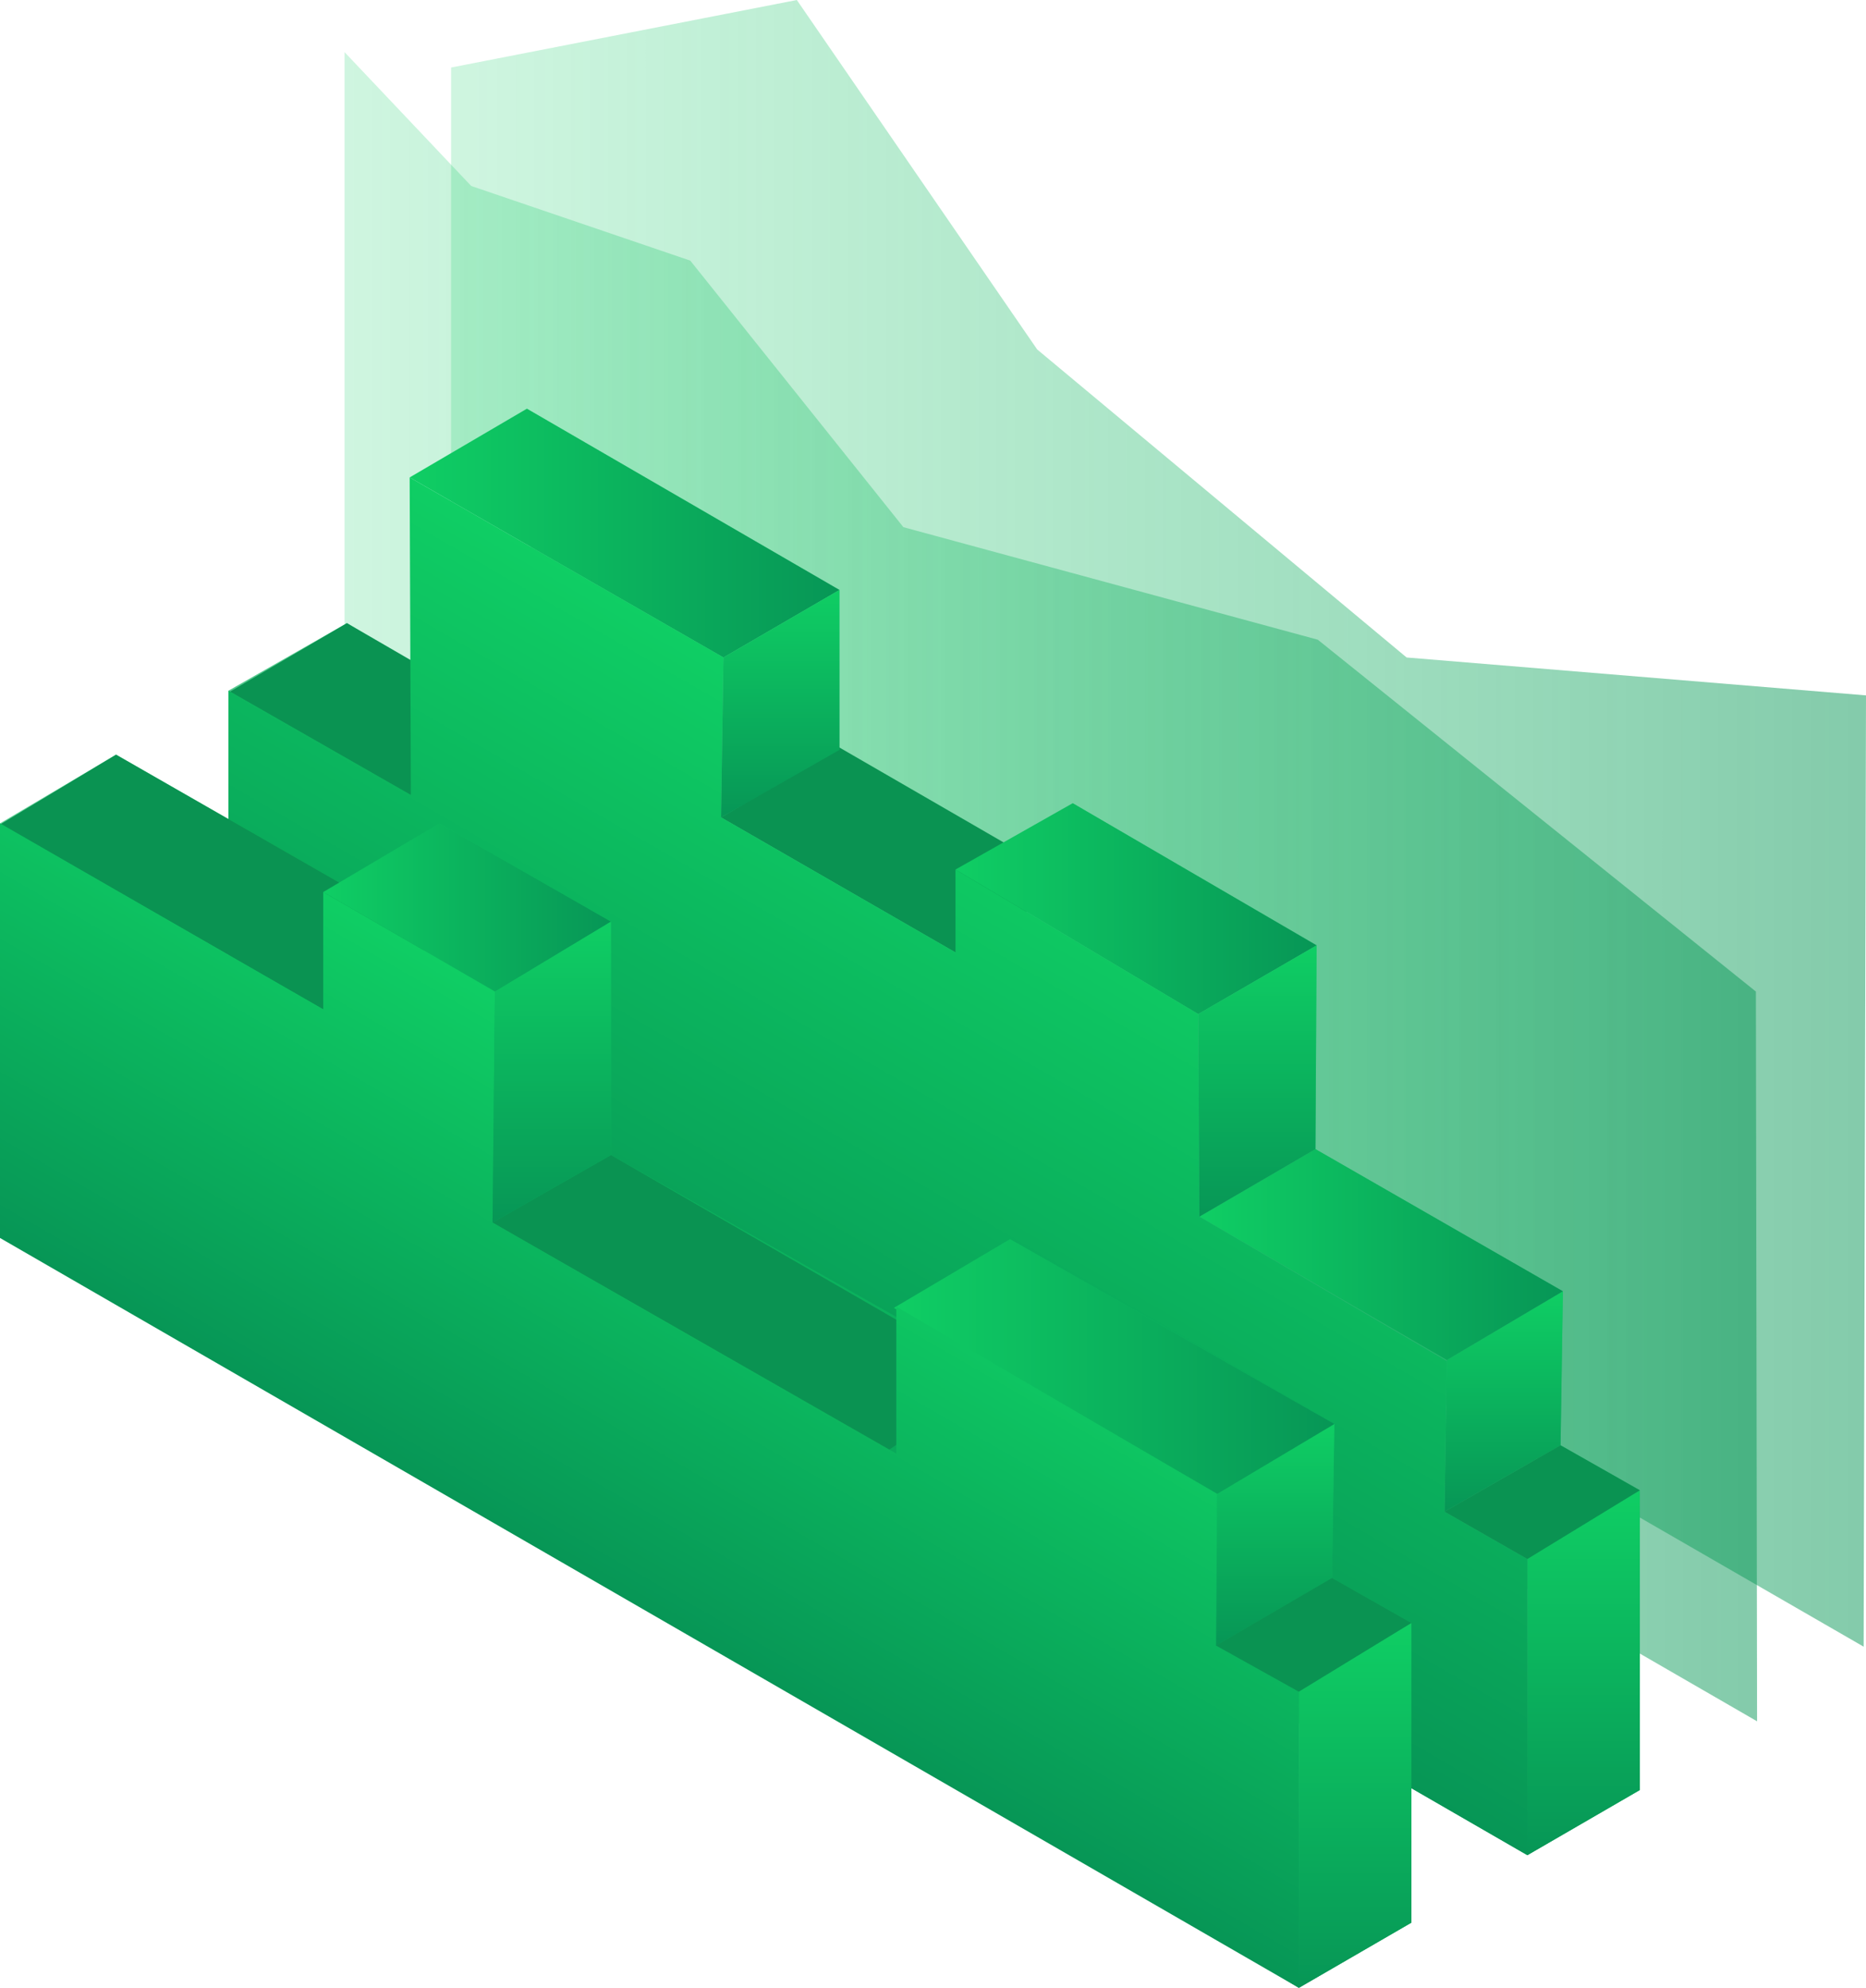 <svg id="Layer_1" data-name="Layer 1" xmlns="http://www.w3.org/2000/svg" xmlns:xlink="http://www.w3.org/1999/xlink" viewBox="0 0 157.6 167.8">
  <defs>
    <style>
      .cls-1-1, .cls-1-2 {
        opacity: 0.5;
        isolation: isolate;
      }

      .cls-1-1 {
        fill: url(#grad-1);
      }

      .cls-1-2 {
        fill: url(#grad-1_2);
      }

      .cls-1-3 {
        fill: url(#grad-1_3);
      }

      .cls-1-4 {
        fill: #0a9352;
      }

      .cls-1-5 {
        fill: url(#grad-1_4);
      }

      .cls-1-6 {
        fill: url(#grad-1_5);
      }

      .cls-1-7 {
        fill: url(#grad-1_6);
      }

      .cls-1-8 {
        fill: url(#grad-1_7);
      }

      .cls-1-9 {
        fill: url(#grad-1_8);
      }

      .cls-1-10 {
        fill: url(#grad-1_9);
      }

      .cls-1-11 {
        fill: url(#grad-1_10);
      }

      .cls-1-12 {
        fill: url(#grad-1_11);
      }

      .cls-1-13 {
        fill: url(#grad-1_12);
      }

      .cls-1-14 {
        fill: url(#grad-1_13);
      }

      .cls-1-15 {
        fill: url(#grad-1_14);
      }

      .cls-1-16 {
        fill: url(#grad-1_15);
      }

      .cls-1-17 {
        fill: url(#grad-1_16);
      }

      .cls-1-18 {
        fill: url(#grad-1_17);
      }

      .cls-1-19 {
        fill: url(#grad-1_18);
      }
    </style>
    <linearGradient id="grad-1" data-name="Безымянный градиент" x1="38.1" y1="73.99" x2="157.6" y2="73.99" gradientTransform="matrix(1, 0, 0, -1, 0, 143.49)" gradientUnits="userSpaceOnUse">
      <stop offset="0" stop-color="#0fce64" stop-opacity="0.4"/>
      <stop offset="1" stop-color="#079656"/>
    </linearGradient>
    <linearGradient id="grad-1_2" data-name="Безымянный градиент 2" x1="29.1" y1="68.64" x2="148.4" y2="68.64" xlink:href="#grad-1"/>
    <linearGradient id="grad-1_3" data-name="Безымянный градиент 3" x1="100.7" y1="76.54" x2="68.94" y2="21.53" xlink:href="#grad-1"/>
    <linearGradient id="grad-1_4" data-name="Безымянный градиент 4" x1="133.75" y1="17.73" x2="133.75" y2="-13.1" gradientTransform="matrix(1, 0, 0, -1, 0, 143.49)" gradientUnits="userSpaceOnUse">
      <stop offset="0" stop-color="#0fce64"/>
      <stop offset="1" stop-color="#079656"/>
    </linearGradient>
    <linearGradient id="grad-1_5" data-name="Безымянный градиент 5" x1="127" y1="34.49" x2="127" y2="15.86" xlink:href="#grad-1_4"/>
    <linearGradient id="grad-1_6" data-name="Безымянный градиент 6" x1="80.7" y1="66.79" x2="111.17" y2="66.79" xlink:href="#grad-1_4"/>
    <linearGradient id="grad-1_7" data-name="Безымянный градиент 7" x1="101.26" y1="37.59" x2="131.96" y2="37.59" xlink:href="#grad-1_4"/>
    <linearGradient id="grad-1_8" data-name="Безымянный градиент 8" x1="34.6" y1="98.49" x2="70.9" y2="98.49" xlink:href="#grad-1_4"/>
    <linearGradient id="grad-1_9" data-name="Безымянный градиент 9" x1="93.38" y1="69.35" x2="66.56" y2="22.9" xlink:href="#grad-1_4"/>
    <linearGradient id="grad-1_10" data-name="Безымянный градиент 10" x1="65.9" y1="93.69" x2="65.9" y2="74.49" xlink:href="#grad-1_4"/>
    <linearGradient id="grad-1_11" data-name="Безымянный градиент 11" x1="106.2" y1="63.69" x2="106.2" y2="40.75" xlink:href="#grad-1_4"/>
    <linearGradient id="grad-1_12" data-name="Безымянный градиент 12" x1="74.1" y1="52.7" x2="49.65" y2="10.36" xlink:href="#grad-1"/>
    <linearGradient id="grad-1_13" data-name="Безымянный градиент 13" x1="114.45" y1="6.52" x2="114.45" y2="-24.31" xlink:href="#grad-1_4"/>
    <linearGradient id="grad-1_14" data-name="Безымянный градиент 14" x1="107.7" y1="23.29" x2="107.7" y2="4.66" xlink:href="#grad-1_4"/>
    <linearGradient id="grad-1_15" data-name="Безымянный градиент 15" x1="75.5" y1="28.14" x2="112.7" y2="28.14" xlink:href="#grad-1_4"/>
    <linearGradient id="grad-1_16" data-name="Безымянный градиент 16" x1="27.3" y1="66.89" x2="51.6" y2="66.89" xlink:href="#grad-1_4"/>
    <linearGradient id="grad-1_17" data-name="Безымянный градиент 17" x1="66.73" y1="45.42" x2="47.26" y2="11.7" xlink:href="#grad-1_4"/>
    <linearGradient id="grad-1_18" data-name="Безымянный градиент 18" x1="46.6" y1="65.66" x2="46.6" y2="40.26" xlink:href="#grad-1_4"/>
  </defs>
  <title>stock_indices</title>
  <g>
    <polygon class="cls-1-1" points="157.4 139 38.1 70.2 38.1 5.7 67.3 0 87.6 29.5 118.8 55.5 157.6 58.7 157.4 139"/>
    <polygon class="cls-1-2" points="148.4 145.3 29.1 76.4 29.1 4.4 39.8 15.7 58.3 22 76.3 44.5 111.3 54 148.3 83.7 148.4 145.3"/>
    <g>
      <polygon class="cls-1-3" points="138.5 151.1 138.5 125.8 131.8 122 132 109 111.1 97 111.2 79.8 90.6 67.8 90.8 74.6 70.9 63.3 70.9 49.8 44.5 34.5 45.3 62.5 29.3 52.6 19.3 58.3 19.3 93.3 129 156.6 138.5 151.1"/>
      <polygon class="cls-1-4" points="55.7 67.9 29.3 52.6 19.4 58.4 45.8 73.5 55.7 67.9"/>
      <polygon class="cls-1-5" points="129 156.6 138.5 151.1 138.5 125.8 129 131.4 129 156.6"/>
      <polygon class="cls-1-6" points="122 127.6 122.2 114.8 132 109 131.8 122 122 127.6"/>
      <polygon class="cls-1-4" points="80.7 80.4 60.9 69 70.9 63.1 90.8 74.6 80.7 80.4"/>
      <polygon class="cls-1-7" points="101.2 85.6 80.7 73.4 90.6 67.8 111.2 79.8 101.2 85.6"/>
      <polygon class="cls-1-8" points="132 109 111.1 97 101.3 102.7 122.2 114.8 132 109"/>
      <polygon class="cls-1-9" points="70.9 49.8 44.5 34.5 34.6 40.3 61.1 55.5 70.9 49.8"/>
      <polygon class="cls-1-10" points="122 127.6 122.2 114.9 101.3 102.7 101.2 85.6 80.7 73.4 80.7 80.4 60.9 69 61.1 55.5 34.6 40.3 34.7 67.1 19.3 58.3 19.3 93.3 129 156.6 129 131.6 122 127.6"/>
      <polygon class="cls-1-11" points="61.1 55.5 60.9 69 70.9 63.3 70.9 49.8 61.1 55.5"/>
      <polygon class="cls-1-4" points="122 127.6 129 131.6 138.5 125.8 131.8 122 122 127.6"/>
      <polygon class="cls-1-12" points="101.3 102.7 101.2 85.6 111.2 79.8 111.1 97 101.3 102.7"/>
    </g>
    <g>
      <polygon class="cls-1-13" points="119.2 162.3 119.2 137 112.5 133.2 112.7 120.2 85.3 104.6 85.3 116.6 51.6 97.5 51.6 77.8 37.1 69.5 37.2 79.4 9.8 63.7 0 69.5 0 101.1 109.7 167.8 119.2 162.3"/>
      <polygon class="cls-1-14" points="109.7 167.8 119.2 162.3 119.2 137 109.7 142.6 109.7 167.8"/>
      <polygon class="cls-1-15" points="102.7 138.9 102.8 126.1 112.7 120.2 112.5 133.2 102.7 138.9"/>
      <polygon class="cls-1-4" points="74.9 122.5 41.6 103.2 51.6 97.5 84.2 116.3 74.9 122.5"/>
      <polygon class="cls-1-16" points="112.7 120.2 85.3 104.6 75.5 110.4 102.8 126.1 112.7 120.2"/>
      <polygon class="cls-1-4" points="37.2 79.4 9.8 63.7 0 69.6 27.3 85.2 37.2 79.4"/>
      <polygon class="cls-1-17" points="51.6 77.8 37.1 69.5 27.3 75.3 41.8 83.7 51.6 77.8"/>
      <polygon class="cls-1-18" points="102.7 138.9 102.8 126.1 75.7 110.3 75.7 122.7 41.6 103.2 41.8 83.7 27.3 75.3 27.3 85.2 0 69.5 0 104.5 109.7 167.8 109.7 142.8 102.7 138.9"/>
      <polygon class="cls-1-19" points="41.8 83.7 41.6 103.2 51.6 97.5 51.6 77.8 41.8 83.7"/>
      <polygon class="cls-1-4" points="102.7 138.9 109.7 142.8 119.2 137 112.5 133.2 102.7 138.9"/>
    </g>
  </g>
</svg>
